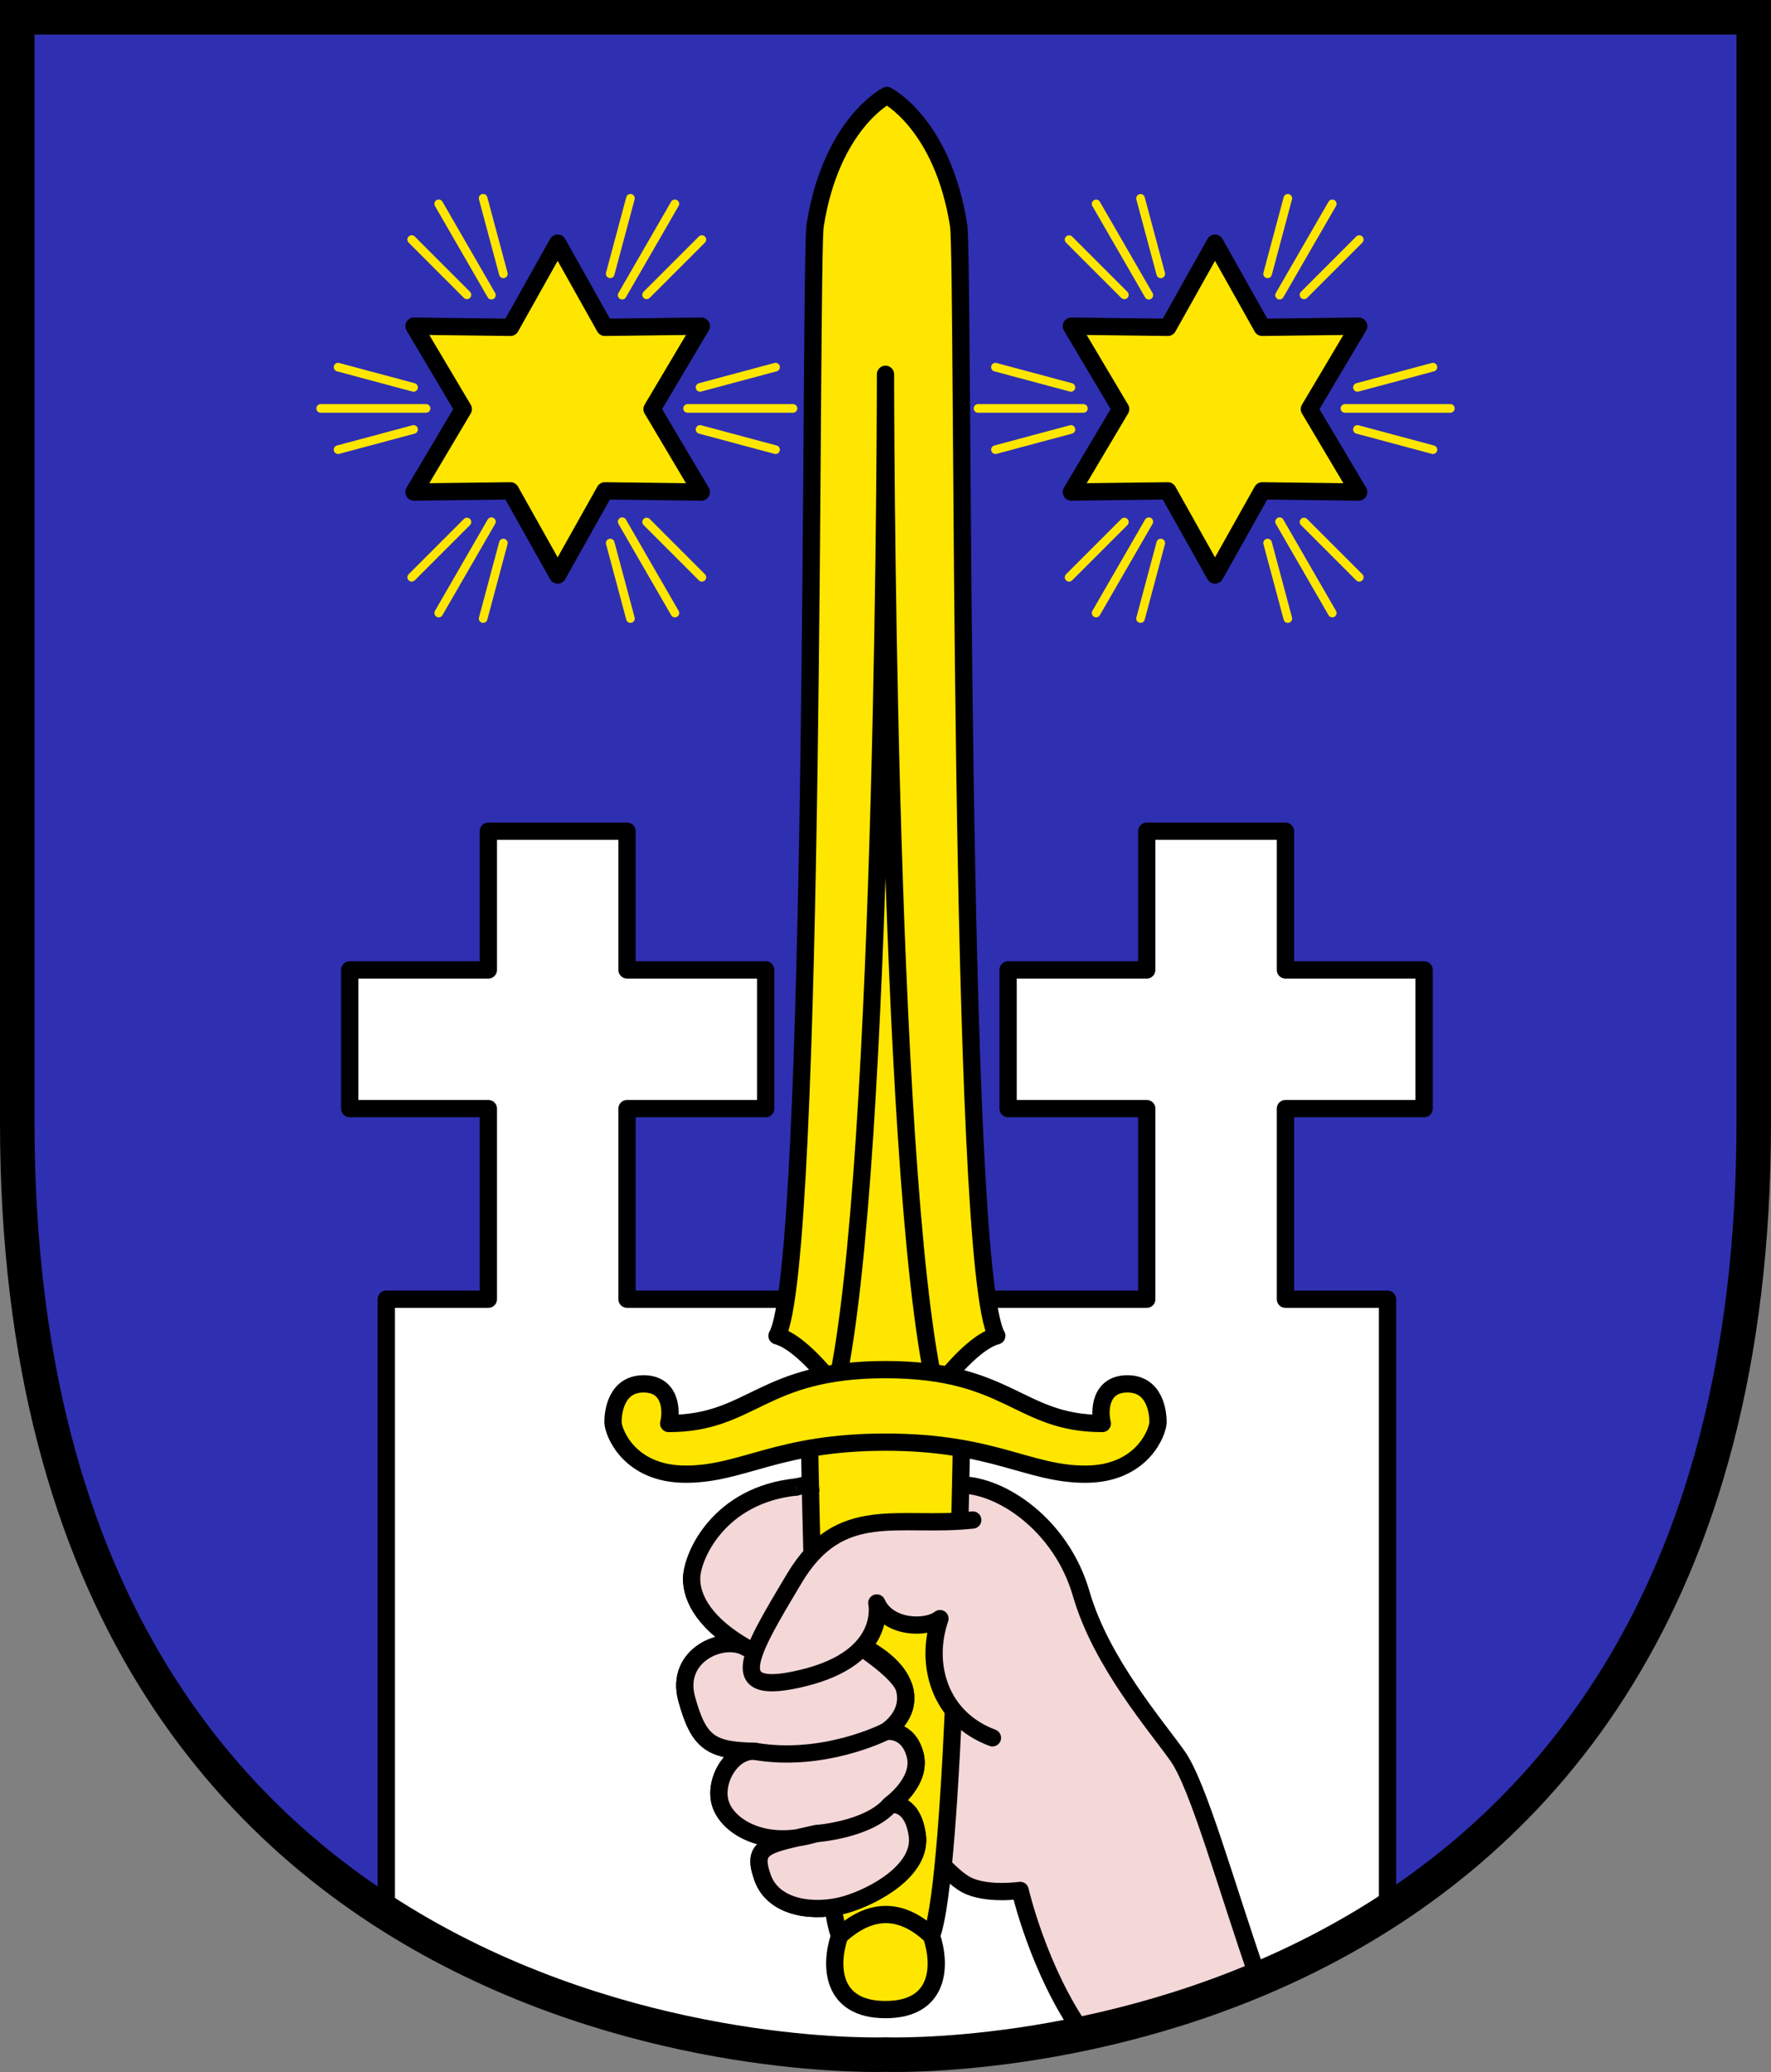 <svg width="193.912" height="226.799" viewBox="0 0 51.306 60.007" xmlns="http://www.w3.org/2000/svg"><rect x="0" y="0" width="51.306" height="60.007" fill="#808080" stroke="none"/><path style="fill:#2f2fb2;fill-opacity:1;stroke:none;stroke-width:1;stroke-miterlimit:2.641;stroke-dasharray:none;paint-order:markers fill stroke;stop-color:#000" d="M115.528 80.202V48.189H65.222v32.013c0 27.948 25.153 26.99 25.153 26.99s25.153.958 25.153-26.99z" transform="translate(-64.722 -47.689)"/><path style="fill:#fff;fill-opacity:1;stroke:#000;stroke-width:1.89;stroke-linejoin:round;stroke-miterlimit:2.641;stroke-dasharray:none;paint-order:markers fill stroke;stop-color:#000" d="M151.684 209.344v-67.358h-11.159v-20.83h15.159v-15.158h-15.159V90.84h-15.16v15.158h-15.158v15.158h15.158v20.83H68.547v-20.83h15.158v-15.158H68.547V90.84h-15.16v15.158H38.229v15.158h15.158v20.83H42.229v67.358c36.146 20.392 72.62 21.072 109.455 0z" transform="scale(.265)"/><path style="font-variation-settings:normal;opacity:1;vector-effect:none;fill:#f4d7d7;fill-opacity:1;stroke:none;stroke-width:.5;stroke-linecap:butt;stroke-linejoin:round;stroke-miterlimit:2.641;stroke-dasharray:none;stroke-dashoffset:0;stroke-opacity:1;-inkscape-stroke:none;paint-order:markers fill stroke;stop-color:#000;stop-opacity:1" d="M96.086 106.561c-1.277-1.802-1.811-4.124-1.811-4.124s-.987.144-1.562-.165c-.576-.308-1.418-1.438-1.418-1.438.143 1.007-1.233 1.767-2.076 2.014-.843.246-2.076.144-2.405-.781-.328-.925.103-.945 1.542-1.274-1.46.452-2.528-.185-2.754-.843-.226-.657.308-1.582.986-1.541-1.274-.02-1.623-.247-1.973-1.521-.349-1.274 1.07-1.87 1.727-1.48-1.151-.657-1.603-1.397-1.583-2.034.02-.637 1.439-2.507 3.679-2.733l3.538-.022c1.171 0 3.493 1.233 4.069 3.226.575 1.994 2.189 3.843 2.795 4.706.606.864 1.397 3.74 2.341 6.455" transform="translate(-64.722 -47.689)"/><path style="fill:none;stroke:#000;stroke-width:1;stroke-miterlimit:2.641;stroke-dasharray:none;paint-order:markers fill stroke;stop-color:#000" d="M115.528 80.202V48.189H65.222v32.013c0 27.948 25.153 26.99 25.153 26.99s25.153.958 25.153-26.99z" transform="translate(-64.722 -47.689)"/><path style="font-variation-settings:normal;opacity:1;vector-effect:none;fill:#ffe600;fill-opacity:1;stroke:#000;stroke-width:1.89;stroke-linecap:butt;stroke-linejoin:round;stroke-miterlimit:2.641;stroke-dasharray:none;stroke-dashoffset:0;stroke-opacity:1;-inkscape-stroke:none;paint-order:markers fill stroke;stop-color:#000;stop-opacity:1" d="M102.377 151.918s3.687-5.153 6.592-5.932c-4.353-7.54-3.555-117.475-4.174-121.38-1.758-11.095-7.838-14.17-7.838-14.17s-6.082 3.075-7.84 14.17c-.619 3.905.18 113.84-4.174 121.38 2.905.779 6.592 5.932 6.592 5.932z" transform="scale(.265)"/><path style="font-variation-settings:normal;opacity:1;vector-effect:none;fill:none;fill-opacity:1;stroke:#000;stroke-width:.5;stroke-linecap:butt;stroke-linejoin:round;stroke-miterlimit:2.641;stroke-dasharray:none;stroke-dashoffset:0;stroke-opacity:1;-inkscape-stroke:none;paint-order:markers fill stroke;stop-color:#000;stop-opacity:1" d="M91.81 87.884c-1.435-6.452-1.435-29.355-1.435-29.355s0 22.903-1.434 29.355M96.086 106.561c-1.277-1.802-1.811-4.124-1.811-4.124s-.987.144-1.562-.165c-.576-.308-1.418-1.438-1.418-1.438" transform="translate(-64.722 -47.689)"/><path style="font-variation-settings:normal;opacity:1;vector-effect:none;fill:#ffe600;fill-opacity:1;stroke:#000;stroke-width:.5;stroke-linecap:butt;stroke-linejoin:round;stroke-miterlimit:2.641;stroke-dasharray:none;stroke-dashoffset:0;stroke-opacity:1;-inkscape-stroke:none;paint-order:markers fill stroke;stop-color:#000;stop-opacity:1" d="M92.572 89.634s-.188 12.392-.866 14.118c.287.843.257 2.137-1.331 2.137s-1.618-1.294-1.33-2.137c-.679-1.726-.867-14.118-.867-14.118" transform="translate(-64.722 -47.689)"/><path style="font-variation-settings:normal;opacity:1;vector-effect:none;fill:#ffe600;fill-opacity:1;stroke:#000;stroke-width:.5;stroke-linecap:butt;stroke-linejoin:round;stroke-miterlimit:2.641;stroke-dasharray:none;stroke-dashoffset:0;stroke-opacity:1;-inkscape-stroke:none;paint-order:markers fill stroke;stop-color:#000;stop-opacity:1" d="M89.044 103.752c.868-.79 1.753-.854 2.662 0M96.163 90.383c1.657 0 2.107-1.235 2.107-1.511 0-.276-.087-1.105-.886-1.105-.8 0-.822.795-.727 1.148-2.427 0-2.683-1.56-6.282-1.56-3.6 0-3.855 1.56-6.282 1.56.095-.353.073-1.148-.727-1.148-.799 0-.886.829-.886 1.105s.45 1.511 2.107 1.511c1.657 0 2.668-.928 5.788-.928s4.131.928 5.788.928z" transform="translate(-64.722 -47.689)"/><path d="M101.181 105.006c-.944-2.714-1.735-5.591-2.341-6.455-.606-.863-2.22-2.712-2.795-4.706-.576-1.993-2.321-3.15-3.493-3.15m-4.114-.054c-2.24.226-3.658 2.096-3.679 2.733-.02.637.432 1.377 1.583 2.034-.658-.39-2.076.206-1.727 1.48.35 1.274.7 1.5 1.973 1.52-.678-.04-1.212.885-.986 1.542.226.658 1.295 1.295 2.754.843-1.439.329-1.87.35-1.542 1.274.33.925 1.562 1.027 2.405.78.843-.246 2.22-1.006 2.076-2.013-.144-1.007-.781-.884-.781-.884s.924-.657.719-1.438c-.206-.781-.843-.679-.843-.679s.74-.452.535-1.233c-.206-.78-1.233-1.233-1.233-1.233" style="font-variation-settings:normal;opacity:1;vector-effect:none;fill:none;fill-opacity:1;stroke:#000;stroke-width:.5;stroke-linecap:butt;stroke-linejoin:round;stroke-miterlimit:2.641;stroke-dasharray:none;stroke-dashoffset:0;stroke-opacity:1;-inkscape-stroke:none;paint-order:markers fill stroke;stop-color:#000;stop-opacity:1" transform="translate(-64.722 -47.689)"/><path d="M87.798 90.753c-2.24.226-3.018 1.984-3.039 2.62-.02.638.432 1.378 1.583 2.035-.658-.39-2.076.206-1.727 1.48.35 1.274.7 1.5 1.973 1.52-.678-.04-1.212.885-.986 1.542.226.658 1.295 1.295 2.754.843-1.439.329-1.87.35-1.542 1.274.33.925 1.562 1.027 2.405.78.843-.246 2.22-1.006 2.076-2.013-.144-1.007-.781-.884-.781-.884s.924-.657.719-1.438c-.206-.781-.843-.679-.843-.679s.74-.452.535-1.233c-.206-.78-3.128-2.341-3.128-2.341" style="font-variation-settings:normal;vector-effect:none;fill:#f4d7d7;fill-opacity:1;stroke:#000;stroke-width:.5;stroke-linecap:butt;stroke-linejoin:round;stroke-miterlimit:2.641;stroke-dasharray:none;stroke-dashoffset:0;stroke-opacity:1;-inkscape-stroke:none;paint-order:markers fill stroke;stop-color:#000" transform="translate(-64.722 -47.689)"/><path style="font-variation-settings:normal;opacity:1;fill:#f4d7d7;fill-opacity:1;stroke:#000;stroke-width:.5;stroke-linecap:round;stroke-linejoin:round;stroke-miterlimit:2.641;stroke-dasharray:none;stroke-dashoffset:0;stroke-opacity:1;paint-order:markers fill stroke;stop-color:#000;stop-opacity:1" d="M92.902 91.71c-2.147.233-3.84-.528-5.162 1.681-1.322 2.21-2.088 3.47.262 2.892 2.475-.608 2.121-2.17 2.121-2.17.329.74 1.439.761 1.83.453-.453 1.315-.021 2.877 1.52 3.452" transform="translate(-64.722 -47.689)"/><path style="font-variation-settings:normal;opacity:1;vector-effect:none;fill:none;fill-opacity:1;stroke:#000;stroke-width:.5;stroke-linecap:butt;stroke-linejoin:round;stroke-miterlimit:2.641;stroke-dasharray:none;stroke-dashoffset:0;stroke-opacity:1;-inkscape-stroke:none;paint-order:markers fill stroke;stop-color:#000;stop-opacity:1" d="M88.356 100.793s1.523-.103 2.158-.843M86.588 98.409c2.01.345 3.802-.576 3.802-.576" transform="translate(-64.722 -47.689)"/><g><path style="font-variation-settings:normal;opacity:1;vector-effect:none;fill:#ffe600;fill-opacity:1;stroke:#000;stroke-width:1.89;stroke-linecap:butt;stroke-linejoin:round;stroke-miterlimit:2.641;stroke-dasharray:none;stroke-dashoffset:0;stroke-opacity:1;-inkscape-stroke:none;paint-order:markers fill stroke;stop-color:#000;stop-opacity:1" d="m74.252 53.994-10.545-.131-5.159 9.197-5.158-9.197-10.545.13 5.386-9.066-5.386-9.066 10.545.131 5.158-9.198 5.16 9.198 10.544-.131-5.386 9.066z" transform="matrix(.265 0 0 .265 .64 -.058)"/><path style="font-variation-settings:normal;opacity:1;vector-effect:none;fill:#ffe600;fill-opacity:1;stroke:#000;stroke-width:1.89;stroke-linecap:butt;stroke-linejoin:round;stroke-miterlimit:2.641;stroke-dasharray:none;stroke-dashoffset:0;stroke-opacity:1;-inkscape-stroke:none;paint-order:markers fill stroke;stop-color:#000;stop-opacity:1" d="m74.252 53.994-10.545-.131-5.159 9.197-5.158-9.197-10.545.13 5.386-9.066-5.386-9.066 10.545.131 5.158-9.198 5.16 9.198 10.544-.131-5.386 9.066z" transform="matrix(.265 0 0 .265 19.684 -.058)"/><g style="stroke:#ffe600;stroke-width:.25;stroke-miterlimit:4;stroke-dasharray:none;stroke-opacity:1"><g style="stroke:#ffe600;stroke-width:.25;stroke-miterlimit:4;stroke-dasharray:none;stroke-opacity:1"><path style="font-variation-settings:normal;opacity:1;fill:#ffe600;fill-opacity:1;stroke:#ffe600;stroke-width:.25;stroke-linecap:round;stroke-linejoin:round;stroke-miterlimit:4;stroke-dasharray:none;stroke-dashoffset:0;stroke-opacity:1;paint-order:markers fill stroke;stop-color:#000;stop-opacity:1" d="M103.685 59.517h3.054M104.047 58.908l2.187-.586M104.047 60.126l2.187.586" transform="translate(-64.722 -47.689)"/></g><g style="stroke:#ffe600;stroke-width:.25;stroke-miterlimit:4;stroke-dasharray:none;stroke-opacity:1"><path style="font-variation-settings:normal;opacity:1;fill:#ffe600;fill-opacity:1;stroke:#ffe600;stroke-width:.25;stroke-linecap:round;stroke-linejoin:round;stroke-miterlimit:4;stroke-dasharray:none;stroke-dashoffset:0;stroke-opacity:1;paint-order:markers fill stroke;stop-color:#000;stop-opacity:1" d="M103.685 59.517h3.054M104.047 58.908l2.187-.586M104.047 60.126l2.187.586" transform="matrix(-1 0 0 1 135.072 -47.689)"/></g><g style="stroke:#ffe600;stroke-width:.25;stroke-miterlimit:4;stroke-dasharray:none;stroke-opacity:1"><path style="font-variation-settings:normal;opacity:1;fill:#ffe600;fill-opacity:1;stroke:#ffe600;stroke-width:.25;stroke-linecap:round;stroke-linejoin:round;stroke-miterlimit:4;stroke-dasharray:none;stroke-dashoffset:0;stroke-opacity:1;paint-order:markers fill stroke;stop-color:#000;stop-opacity:1" d="M103.685 59.517h3.054M104.047 58.908l2.187-.586M104.047 60.126l2.187.586" transform="rotate(-60 26.237 91.724)"/></g><g style="stroke:#ffe600;stroke-width:.25;stroke-miterlimit:4;stroke-dasharray:none;stroke-opacity:1"><path style="font-variation-settings:normal;opacity:1;fill:#ffe600;fill-opacity:1;stroke:#ffe600;stroke-width:.25;stroke-linecap:round;stroke-linejoin:round;stroke-miterlimit:4;stroke-dasharray:none;stroke-dashoffset:0;stroke-opacity:1;paint-order:markers fill stroke;stop-color:#000;stop-opacity:1" d="M103.685 59.517h3.054M104.047 58.908l2.187-.586M104.047 60.126l2.187.586" transform="scale(-1 1) rotate(60 73.66 -81.303)"/></g><g style="stroke:#ffe600;stroke-width:.25;stroke-miterlimit:4;stroke-dasharray:none;stroke-opacity:1"><path style="font-variation-settings:normal;opacity:1;fill:#ffe600;fill-opacity:1;stroke:#ffe600;stroke-width:.25;stroke-linecap:round;stroke-linejoin:round;stroke-miterlimit:4;stroke-dasharray:none;stroke-dashoffset:0;stroke-opacity:1;paint-order:markers fill stroke;stop-color:#000;stop-opacity:1" d="M103.685 59.517h3.054M104.047 58.908l2.187-.586M104.047 60.126l2.187.586" transform="rotate(-120 53.77 54.357)"/></g><g style="stroke:#ffe600;stroke-width:.25;stroke-miterlimit:4;stroke-dasharray:none;stroke-opacity:1"><path style="font-variation-settings:normal;opacity:1;fill:#ffe600;fill-opacity:1;stroke:#ffe600;stroke-width:.25;stroke-linecap:round;stroke-linejoin:round;stroke-miterlimit:4;stroke-dasharray:none;stroke-dashoffset:0;stroke-opacity:1;paint-order:markers fill stroke;stop-color:#000;stop-opacity:1" d="M103.685 59.517h3.054M104.047 58.908l2.187-.586M104.047 60.126l2.187.586" transform="scale(1 -1) rotate(-60 5.749 79.895)"/></g></g><g style="stroke:#ffe600;stroke-width:.25;stroke-miterlimit:4;stroke-dasharray:none;stroke-opacity:1"><g style="stroke:#ffe600;stroke-width:.25;stroke-miterlimit:4;stroke-dasharray:none;stroke-opacity:1"><path style="font-variation-settings:normal;opacity:1;fill:#ffe600;fill-opacity:1;stroke:#ffe600;stroke-width:.25;stroke-linecap:round;stroke-linejoin:round;stroke-miterlimit:4;stroke-dasharray:none;stroke-dashoffset:0;stroke-opacity:1;paint-order:markers fill stroke;stop-color:#000;stop-opacity:1" d="M103.685 59.517h3.054M104.047 58.908l2.187-.586M104.047 60.126l2.187.586" transform="translate(-83.766 -47.689)"/></g><g style="stroke:#ffe600;stroke-width:.25;stroke-miterlimit:4;stroke-dasharray:none;stroke-opacity:1"><path style="font-variation-settings:normal;opacity:1;fill:#ffe600;fill-opacity:1;stroke:#ffe600;stroke-width:.25;stroke-linecap:round;stroke-linejoin:round;stroke-miterlimit:4;stroke-dasharray:none;stroke-dashoffset:0;stroke-opacity:1;paint-order:markers fill stroke;stop-color:#000;stop-opacity:1" d="M103.685 59.517h3.054M104.047 58.908l2.187-.586M104.047 60.126l2.187.586" transform="matrix(-1 0 0 1 116.028 -47.689)"/></g><g style="stroke:#ffe600;stroke-width:.25;stroke-miterlimit:4;stroke-dasharray:none;stroke-opacity:1"><path style="font-variation-settings:normal;opacity:1;fill:#ffe600;fill-opacity:1;stroke:#ffe600;stroke-width:.25;stroke-linecap:round;stroke-linejoin:round;stroke-miterlimit:4;stroke-dasharray:none;stroke-dashoffset:0;stroke-opacity:1;paint-order:markers fill stroke;stop-color:#000;stop-opacity:1" d="M103.685 59.517h3.054M104.047 58.908l2.187-.586M104.047 60.126l2.187.586" transform="rotate(-60 16.714 108.217)"/></g><g style="stroke:#ffe600;stroke-width:.25;stroke-miterlimit:4;stroke-dasharray:none;stroke-opacity:1"><path style="font-variation-settings:normal;opacity:1;fill:#ffe600;fill-opacity:1;stroke:#ffe600;stroke-width:.25;stroke-linecap:round;stroke-linejoin:round;stroke-miterlimit:4;stroke-dasharray:none;stroke-dashoffset:0;stroke-opacity:1;paint-order:markers fill stroke;stop-color:#000;stop-opacity:1" d="M103.685 59.517h3.054M104.047 58.908l2.187-.586M104.047 60.126l2.187.586" transform="scale(-1 1) rotate(60 83.183 -64.81)"/></g><g style="stroke:#ffe600;stroke-width:.25;stroke-miterlimit:4;stroke-dasharray:none;stroke-opacity:1"><path style="font-variation-settings:normal;opacity:1;fill:#ffe600;fill-opacity:1;stroke:#ffe600;stroke-width:.25;stroke-linecap:round;stroke-linejoin:round;stroke-miterlimit:4;stroke-dasharray:none;stroke-dashoffset:0;stroke-opacity:1;paint-order:markers fill stroke;stop-color:#000;stop-opacity:1" d="M103.685 59.517h3.054M104.047 58.908l2.187-.586M104.047 60.126l2.187.586" transform="rotate(-120 44.247 59.854)"/></g><g style="stroke:#ffe600;stroke-width:.25;stroke-miterlimit:4;stroke-dasharray:none;stroke-opacity:1"><path style="font-variation-settings:normal;opacity:1;fill:#ffe600;fill-opacity:1;stroke:#ffe600;stroke-width:.25;stroke-linecap:round;stroke-linejoin:round;stroke-miterlimit:4;stroke-dasharray:none;stroke-dashoffset:0;stroke-opacity:1;paint-order:markers fill stroke;stop-color:#000;stop-opacity:1" d="M103.685 59.517h3.054M104.047 58.908l2.187-.586M104.047 60.126l2.187.586" transform="scale(1 -1) rotate(-60 -3.773 96.388)"/></g></g></g></svg>